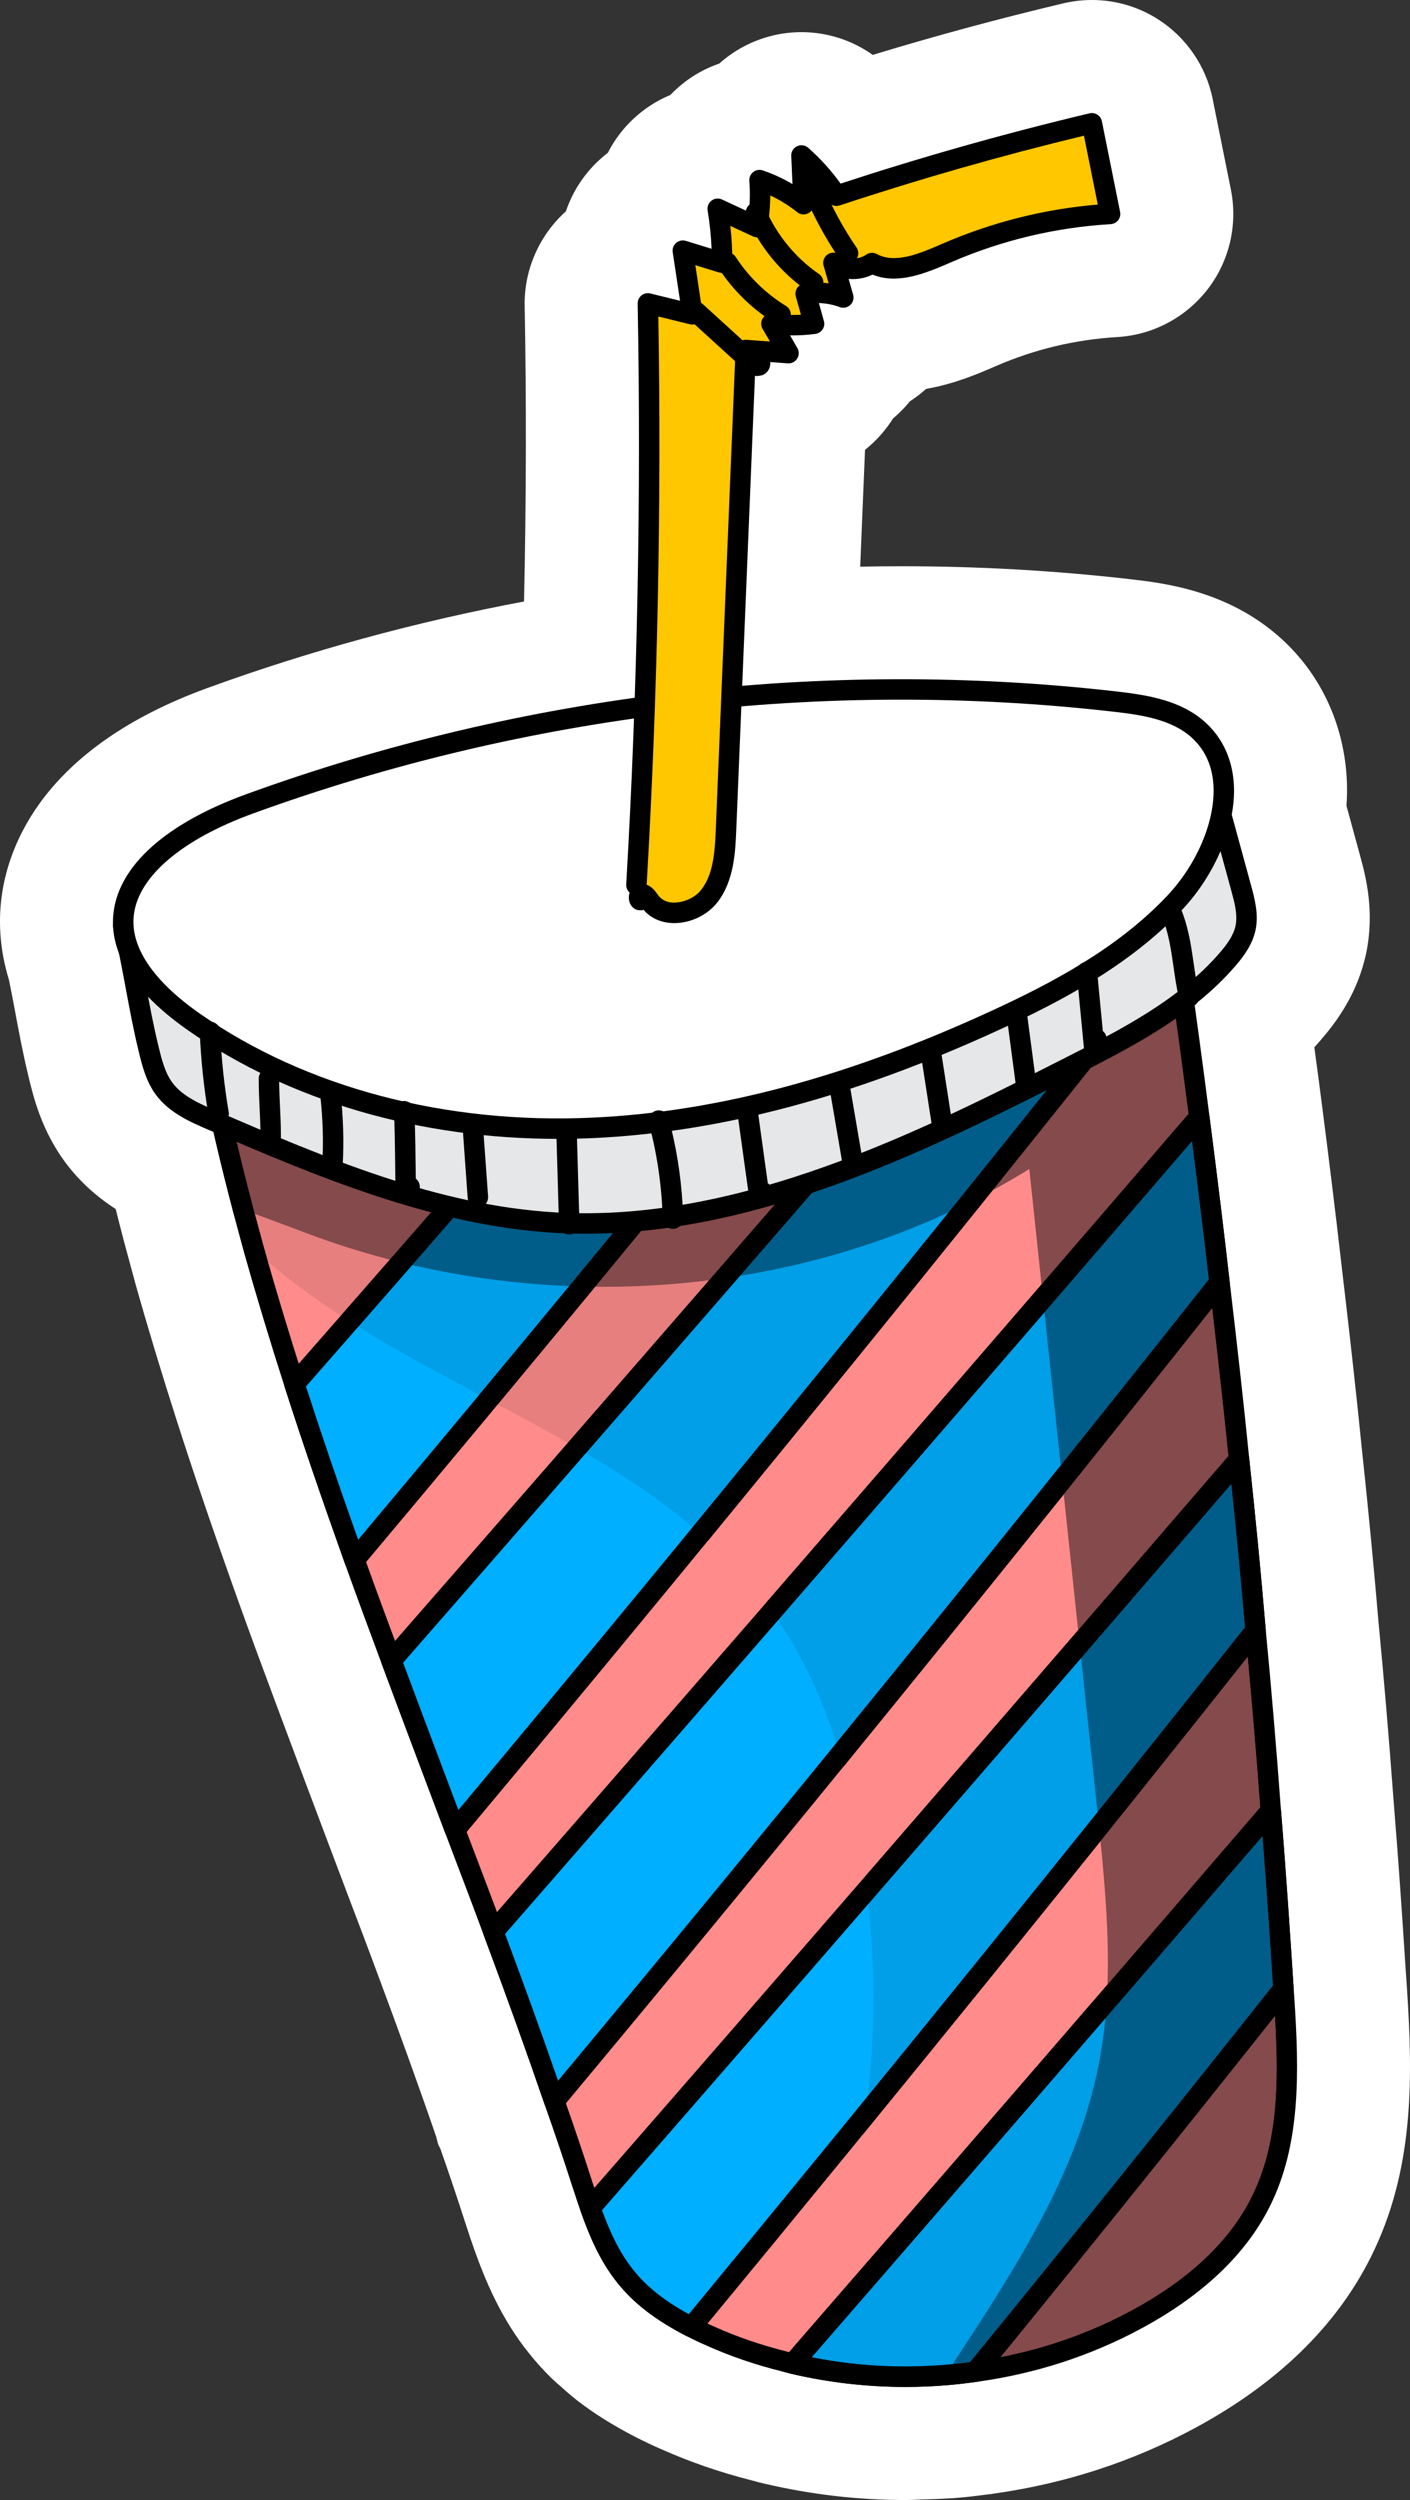 <?xml version="1.0" encoding="UTF-8" standalone="no"?><!-- Generator: Gravit.io --><svg xmlns="http://www.w3.org/2000/svg" xmlns:xlink="http://www.w3.org/1999/xlink" style="isolation:isolate" viewBox="0 0 78.003 138.223" width="78.003pt" height="138.223pt"><rect x="0" y="0" width="78.003" height="138.223" fill="#333333" stroke="none"/><defs><clipPath id="_clipPath_3ox1R2bTjdsiSCcc5nQ8okBxKbM0BCr0"><rect width="78.003" height="138.223"/></clipPath></defs><g clip-path="url(#_clipPath_3ox1R2bTjdsiSCcc5nQ8okBxKbM0BCr0)"><path d=" M 11.471 38.041 C 2.45 41.324 0.467 46.689 0.087 49.597 C -0.11 51.114 0.026 52.649 0.494 54.167 C 0.608 54.722 0.715 55.273 0.815 55.816 C 1.025 56.95 1.264 58.235 1.59 59.576 C 1.855 60.665 2.297 62.488 3.608 64.26 C 4.457 65.405 5.455 66.234 6.401 66.848 C 6.548 67.435 6.701 68.033 6.861 68.642 L 7.477 70.92 C 8.171 73.385 8.931 75.898 9.799 78.606 C 10.743 81.549 11.82 84.705 13.191 88.543 C 13.863 90.423 14.564 92.307 15.264 94.185 C 16.151 96.572 17.047 98.95 17.94 101.32 L 19.234 104.75 C 19.797 106.227 20.357 107.699 20.908 109.191 C 21.485 110.738 22.019 112.189 22.522 113.581 C 23.1 115.182 23.638 116.701 24.134 118.145 L 24.236 118.549 L 24.363 118.805 C 24.832 120.139 25.28 121.463 25.719 122.83 L 25.837 123.188 C 25.969 123.592 26.1 123.988 26.235 124.363 C 26.827 126.029 27.713 128.195 29.288 130.137 C 29.674 130.619 30.099 131.086 30.532 131.507 C 30.703 131.674 30.89 131.838 31.099 132.01 L 31.059 131.977 C 31.344 132.235 31.633 132.488 31.968 132.748 C 32.898 133.461 33.931 134.107 35.166 134.744 C 35.644 134.985 36.107 135.208 36.573 135.408 C 38.156 136.115 39.847 136.698 41.603 137.141 C 41.861 137.215 42.119 137.281 42.36 137.334 C 43.613 137.625 44.893 137.847 46.168 137.996 C 47.473 138.147 48.796 138.223 50.099 138.223 C 50.345 138.223 50.592 138.213 50.839 138.199 L 51.064 138.191 C 51.543 138.178 52.023 138.163 52.509 138.131 L 52.678 138.125 L 52.827 138.113 C 53.451 138.066 54.077 137.988 54.691 137.906 L 54.811 137.896 L 55.012 137.863 C 58.958 137.306 62.699 136.084 66.129 134.23 C 70.646 131.791 73.905 128.629 75.813 124.838 C 78.262 119.979 78.156 114.839 77.834 109.922 L 77.735 108.474 C 77.571 105.912 77.357 102.76 77.099 99.607 C 76.834 96.029 76.554 92.723 76.25 89.57 C 76.171 88.62 76.083 87.646 75.992 86.659 C 75.798 84.543 75.578 82.334 75.328 80.007 C 74.964 76.358 74.552 72.8 74.236 70.132 C 73.885 67.047 73.503 63.96 73.107 60.892 C 72.98 59.894 72.846 58.9 72.71 57.905 C 72.836 57.766 72.96 57.627 73.081 57.484 C 73.926 56.504 75.105 54.94 75.577 52.705 C 76.072 50.348 75.53 48.365 75.24 47.302 L 74.489 44.554 C 74.522 44.098 74.528 43.652 74.511 43.219 C 74.387 40.127 73.098 37.318 70.877 35.305 C 67.937 32.644 64.384 32.236 62.472 32.017 C 58.342 31.545 54.116 31.307 49.911 31.307 C 49.14 31.307 48.364 31.314 47.587 31.33 L 47.854 24.871 C 48.452 24.394 48.979 23.811 49.405 23.137 L 49.407 23.133 C 49.745 22.849 50.057 22.535 50.336 22.188 C 50.651 21.984 50.951 21.756 51.233 21.501 C 52.82 21.226 54.147 20.65 55.107 20.234 C 57.241 19.309 59.498 18.771 61.823 18.635 C 63.786 18.515 65.602 17.555 66.819 15.98 C 68.016 14.42 68.481 12.42 68.095 10.485 L 67.085 5.466 C 66.722 3.667 65.627 2.068 64.082 1.078 C 62.982 0.372 61.71 0 60.403 0 C 59.89 0 59.374 0.058 58.832 0.183 C 55.314 1.017 51.778 1.972 48.28 3.035 C 47.132 2.219 45.755 1.777 44.335 1.777 C 43.321 1.777 42.303 2.009 41.383 2.451 C 40.794 2.734 40.26 3.094 39.79 3.515 C 39.078 3.76 38.411 4.119 37.826 4.581 C 37.56 4.788 37.312 5.014 37.082 5.253 C 36.546 5.475 36.037 5.767 35.573 6.121 C 34.741 6.754 34.084 7.553 33.627 8.448 C 33.522 8.529 33.417 8.613 33.316 8.7 C 32.371 9.518 31.688 10.55 31.306 11.685 C 29.835 13 28.988 14.924 29.025 16.902 C 29.124 22.188 29.112 27.669 28.99 33.256 C 22.997 34.381 17.124 35.984 11.471 38.041 Z " fill="rgb(255,255,255)"/><path d=" M 69.725 121.769 C 68.298 124.607 65.701 126.713 62.89 128.231 C 60.125 129.726 57.081 130.699 53.964 131.127 C 53.42 131.201 52.861 131.273 52.306 131.316 C 49.484 131.544 46.622 131.332 43.85 130.682 C 43.693 130.65 43.538 130.605 43.384 130.56 C 41.985 130.211 40.612 129.749 39.312 129.164 C 38.95 129.01 38.606 128.844 38.248 128.662 C 36.872 127.953 35.572 127.078 34.61 125.877 C 33.711 124.767 33.14 123.432 32.658 122.078 C 32.489 121.611 32.348 121.162 32.193 120.696 C 31.712 119.196 31.202 117.693 30.665 116.174 C 29.609 113.092 28.473 109.959 27.294 106.807 C 26.605 104.937 25.887 103.064 25.17 101.178 C 24.001 98.07 22.819 94.947 21.654 91.81 C 20.963 89.955 20.273 88.1 19.61 86.249 C 18.455 83.012 17.33 79.764 16.291 76.524 C 15.492 74.035 14.737 71.551 14.039 69.071 C 13.84 68.34 13.642 67.595 13.442 66.863 C 12.187 62.095 11.187 57.367 10.557 52.706 C 17.698 55.943 25.537 57.355 33.346 56.982 C 35.224 56.902 37.1 56.707 38.957 56.407 C 39.944 56.25 42.501 55.646 45.61 54.738 C 49.379 53.625 53.975 52.089 57.631 50.383 C 59.124 49.683 60.476 48.955 61.525 48.209 C 63.165 47.076 64.112 45.914 63.952 44.809 C 64.336 47.241 64.689 49.699 65.043 52.143 L 65.05 52.215 C 65.501 55.393 65.938 58.569 66.345 61.758 C 66.737 64.799 67.115 67.852 67.463 70.904 C 67.849 74.162 68.219 77.418 68.545 80.684 C 68.883 83.836 69.193 86.984 69.457 90.143 C 69.777 93.467 70.055 96.786 70.301 100.117 C 70.568 103.391 70.791 106.676 71 109.959 C 71.012 110.119 71.025 110.28 71.036 110.441 C 71.288 114.279 71.46 118.327 69.725 121.769 Z " fill="rgb(255,140,138)"/><path d=" M 11.258 53.633 C 11.856 57.729 12.752 62.023 13.989 66.72 L 14.585 68.923 C 15.247 71.275 16.003 73.776 16.829 76.351 C 17.743 79.201 18.796 82.285 20.143 86.058 C 20.804 87.908 21.493 89.761 22.184 91.613 C 23.058 93.965 23.941 96.308 24.819 98.642 L 26.115 102.074 C 26.693 103.592 27.269 105.102 27.824 106.61 C 29.126 110.09 30.231 113.159 31.2 115.99 C 31.763 117.584 32.265 119.068 32.732 120.523 L 32.846 120.871 C 32.957 121.209 33.066 121.543 33.19 121.886 C 33.61 123.068 34.159 124.424 35.05 125.519 C 35.848 126.517 36.945 127.355 38.507 128.158 C 38.851 128.334 39.184 128.495 39.533 128.644 C 40.772 129.201 42.109 129.659 43.521 130.012 C 43.685 130.058 43.821 130.1 43.959 130.127 C 46.692 130.767 49.48 130.976 52.26 130.753 C 52.807 130.71 53.355 130.639 53.888 130.566 C 56.995 130.14 59.934 129.186 62.621 127.734 C 65.783 126.025 68.004 123.933 69.22 121.516 C 70.837 118.307 70.744 114.618 70.472 110.478 L 70.437 110 C 70.264 107.291 70.028 103.728 69.737 100.162 C 69.478 96.649 69.202 93.39 68.895 90.197 C 68.649 87.267 68.351 84.177 67.983 80.744 C 67.699 77.91 67.366 74.897 66.901 70.971 C 66.585 68.191 66.22 65.203 65.784 61.83 C 65.418 58.967 65.007 55.937 64.49 52.295 L 64.485 52.244 L 64.482 52.214 L 64.374 51.471 C 64.159 49.987 63.944 48.501 63.721 47.019 C 63.276 47.566 62.651 48.118 61.847 48.674 C 60.855 49.38 59.552 50.107 57.871 50.895 C 53.961 52.719 49.133 54.287 45.771 55.281 C 42.741 56.166 40.096 56.798 39.047 56.966 C 37.142 57.272 35.232 57.468 33.37 57.547 C 25.728 57.91 18.106 56.56 11.258 53.633 Z  M 50.097 131.971 C 47.951 131.971 45.814 131.724 43.721 131.231 C 43.57 131.202 43.401 131.154 43.233 131.105 C 41.771 130.74 40.368 130.26 39.08 129.68 C 38.717 129.525 38.36 129.353 37.991 129.165 C 36.281 128.285 35.067 127.352 34.169 126.23 C 33.173 125.003 32.577 123.538 32.125 122.267 C 31.998 121.916 31.886 121.571 31.772 121.223 L 31.656 120.873 C 31.191 119.424 30.693 117.95 30.132 116.362 C 29.164 113.535 28.063 110.476 26.765 107.004 C 26.208 105.497 25.635 103.99 25.059 102.476 L 23.762 99.042 C 22.881 96.705 21.998 94.359 21.123 92.008 C 20.432 90.15 19.741 88.293 19.078 86.439 C 17.727 82.653 16.67 79.557 15.753 76.697 C 14.922 74.109 14.162 71.596 13.495 69.225 L 12.897 67.012 C 11.546 61.881 10.597 57.227 9.996 52.781 C 9.969 52.578 10.054 52.375 10.219 52.252 C 10.384 52.129 10.603 52.106 10.79 52.191 C 17.714 55.33 25.509 56.795 33.318 56.417 C 35.14 56.34 37.005 56.148 38.867 55.849 C 39.882 55.687 42.469 55.066 45.452 54.195 C 48.775 53.213 53.546 51.665 57.392 49.871 C 59.01 49.113 60.255 48.418 61.198 47.748 C 62.751 46.674 63.508 45.687 63.393 44.89 C 63.348 44.583 63.561 44.297 63.867 44.25 C 64.183 44.203 64.463 44.414 64.511 44.721 C 64.856 46.906 65.175 49.111 65.493 51.309 L 65.603 52.06 L 65.607 52.113 L 65.61 52.143 C 66.128 55.789 66.54 58.82 66.905 61.685 C 67.342 65.063 67.708 68.058 68.025 70.84 C 68.49 74.771 68.824 77.791 69.107 80.629 C 69.476 84.064 69.774 87.163 70.021 90.096 C 70.328 93.291 70.605 96.557 70.864 100.075 C 71.156 103.646 71.392 107.214 71.565 109.923 L 71.6 110.4 C 71.873 114.554 71.973 118.565 70.23 122.023 C 68.908 124.652 66.528 126.908 63.158 128.728 C 60.352 130.246 57.284 131.242 54.041 131.687 C 53.485 131.762 52.916 131.836 52.35 131.88 C 51.599 131.94 50.847 131.971 50.097 131.971 Z " fill="rgb(0,0,0)"/><path d=" M 45.61 54.738 C 37.043 65.31 28.381 75.814 19.61 86.249 C 18.455 83.012 17.33 79.764 16.291 76.524 C 21.999 70.017 27.679 63.508 33.346 56.982 C 35.224 56.902 37.1 56.707 38.957 56.407 C 39.944 56.25 42.501 55.646 45.61 54.738 Z " fill="rgb(0,175,255)"/><path d=" M 16.928 76.656 C 17.741 79.181 18.668 81.902 19.813 85.13 C 27.826 75.586 35.97 65.721 44.047 55.769 C 41.768 56.394 39.891 56.83 39.047 56.966 C 37.225 57.26 35.398 57.451 33.613 57.535 C 28.068 63.92 22.512 70.289 16.928 76.656 Z  M 19.61 86.814 L 19.51 86.806 C 19.311 86.769 19.146 86.63 19.078 86.439 C 17.727 82.653 16.67 79.557 15.753 76.697 C 15.693 76.508 15.735 76.301 15.866 76.151 C 21.573 69.645 27.252 63.136 32.919 56.611 C 33.021 56.494 33.166 56.424 33.321 56.417 C 35.14 56.34 37.005 56.148 38.867 55.849 C 39.882 55.687 42.469 55.066 45.452 54.195 C 45.685 54.126 45.943 54.219 46.081 54.426 C 46.218 54.631 46.205 54.902 46.05 55.095 C 37.387 65.783 28.638 76.389 20.043 86.613 C 19.935 86.742 19.775 86.814 19.61 86.814 Z " fill="rgb(0,0,0)"/><path d=" M 65.05 52.215 C 51.966 68.707 38.682 85.035 25.17 101.178 C 24.001 98.07 22.819 94.947 21.654 91.81 C 33.7 78.036 45.693 64.226 57.631 50.383 C 61.442 48.592 64.226 46.636 63.952 44.809 C 64.333 47.269 64.699 49.743 65.05 52.215 Z " fill="rgb(0,175,255)"/><path d=" M 22.301 91.93 C 23.137 94.174 23.98 96.412 24.819 98.642 L 25.358 100.072 C 38.289 84.609 51.438 68.461 64.456 52.054 C 64.217 50.375 63.971 48.695 63.718 47.019 C 62.725 48.232 60.821 49.499 57.981 50.844 C 46.241 64.457 34.238 78.278 22.301 91.93 Z  M 25.17 101.744 L 25.075 101.736 C 24.877 101.701 24.712 101.565 24.641 101.377 L 23.762 99.042 C 22.881 96.705 21.998 94.359 21.123 92.008 C 21.051 91.812 21.091 91.595 21.228 91.438 C 33.264 77.676 45.367 63.739 57.203 50.014 L 57.391 49.871 C 62.876 47.293 63.506 45.645 63.393 44.892 C 63.347 44.585 63.559 44.297 63.867 44.25 C 64.172 44.203 64.464 44.415 64.511 44.722 C 64.893 47.185 65.259 49.662 65.609 52.135 C 65.632 52.289 65.589 52.445 65.493 52.566 C 52.211 69.308 38.79 85.786 25.604 101.541 C 25.495 101.671 25.336 101.744 25.17 101.744 Z " fill="rgb(0,0,0)"/><path d=" M 67.463 70.904 C 55.395 86.14 43.122 101.239 30.665 116.174 C 29.609 113.092 28.473 109.959 27.294 106.807 C 40.364 91.834 53.38 76.827 66.345 61.758 C 66.737 64.799 67.115 67.852 67.463 70.904 Z " fill="rgb(0,175,255)"/><path d=" M 27.942 106.924 C 29.05 109.894 30.014 112.562 30.873 115.041 C 42.973 100.523 55.082 85.621 66.875 70.736 C 66.605 68.377 66.299 65.862 65.945 63.088 C 53.823 77.174 41.044 91.914 27.942 106.924 Z  M 30.665 116.739 L 30.563 116.73 C 30.361 116.693 30.196 116.551 30.13 116.357 C 29.164 113.535 28.063 110.476 26.765 107.004 C 26.691 106.809 26.732 106.591 26.868 106.434 C 40.345 90.996 53.482 75.842 65.916 61.389 C 66.062 61.22 66.291 61.151 66.507 61.216 C 66.721 61.279 66.877 61.463 66.905 61.685 C 67.342 65.063 67.708 68.058 68.025 70.84 C 68.042 70.988 67.999 71.138 67.906 71.255 C 55.853 86.473 43.469 101.707 31.1 116.536 C 30.99 116.666 30.831 116.739 30.665 116.739 Z " fill="rgb(0,0,0)"/><path d=" M 69.457 90.143 C 59.192 103.09 48.781 115.918 38.248 128.662 C 36.872 127.953 35.572 127.078 34.61 125.877 C 33.711 124.767 33.14 123.432 32.658 122.078 C 44.675 108.314 56.623 94.516 68.545 80.684 C 68.883 83.836 69.193 86.984 69.457 90.143 Z " fill="rgb(0,175,255)"/><path d=" M 33.303 122.199 C 33.708 123.302 34.236 124.517 35.05 125.519 C 35.777 126.43 36.755 127.207 38.106 127.946 C 48.839 114.956 59.188 102.182 68.875 89.968 C 68.665 87.484 68.417 84.878 68.12 82.043 C 55.327 96.881 43.928 110.029 33.303 122.199 Z  M 38.248 129.226 L 37.989 129.164 C 36.281 128.285 35.067 127.352 34.169 126.23 C 33.173 125.003 32.577 123.538 32.125 122.267 C 32.057 122.074 32.098 121.86 32.232 121.706 C 43.152 109.199 54.891 95.66 68.116 80.315 C 68.263 80.144 68.5 80.076 68.713 80.144 C 68.929 80.212 69.083 80.4 69.107 80.625 C 69.476 84.064 69.774 87.163 70.021 90.096 C 70.032 90.24 69.989 90.383 69.9 90.494 C 60.08 102.88 49.577 115.842 38.684 129.021 C 38.573 129.155 38.412 129.226 38.248 129.226 Z " fill="rgb(0,0,0)"/><path d=" M 71 109.959 C 65.375 117.055 59.695 124.115 53.964 131.127 C 50.61 131.603 47.16 131.461 43.85 130.682 C 52.693 120.516 61.51 110.332 70.301 100.117 C 70.568 103.391 70.791 106.676 71 109.959 Z " fill="rgb(0,175,255)"/><path d=" M 44.903 130.331 C 47.781 130.902 50.723 130.992 53.667 130.598 C 59.193 123.834 64.829 116.832 70.422 109.777 C 70.274 107.449 70.08 104.521 69.845 101.513 C 61.858 110.79 53.475 120.476 44.903 130.331 Z  M 50.068 131.969 C 47.931 131.969 45.807 131.722 43.72 131.231 C 43.527 131.185 43.372 131.043 43.312 130.854 C 43.251 130.666 43.293 130.459 43.423 130.31 C 52.528 119.843 61.428 109.56 69.872 99.748 C 70.021 99.574 70.259 99.51 70.476 99.579 C 70.693 99.649 70.846 99.844 70.864 100.07 C 71.156 103.646 71.392 107.214 71.565 109.923 C 71.573 110.062 71.53 110.201 71.443 110.31 C 65.755 117.486 60.022 124.609 54.401 131.484 C 54.312 131.595 54.184 131.667 54.043 131.686 C 52.717 131.875 51.39 131.969 50.068 131.969 Z " fill="rgb(0,0,0)"/><path d=" M 38.325 84.426 C 36.506 82.903 34.502 81.579 32.409 80.347 C 35.255 77.08 38.1 73.809 40.938 70.54 C 44.921 69.893 48.814 68.727 52.475 67.035 C 47.755 72.89 43.034 78.693 38.325 84.426 Z " fill="rgb(0,159,232)"/><path d=" M 31.412 79.77 C 30.139 79.045 28.839 78.347 27.534 77.653 C 29.328 75.495 31.126 73.324 32.926 71.143 C 33.084 71.145 33.242 71.145 33.4 71.145 C 35.348 71.145 37.296 71.026 39.227 70.785 C 36.625 73.781 34.02 76.777 31.412 79.77 Z  M 18.854 72.742 C 17.446 71.826 16.092 70.845 14.824 69.764 C 14.743 69.482 14.663 69.201 14.585 68.923 L 14.096 67.114 C 14.991 67.452 15.877 67.769 16.707 68.088 C 18.294 68.697 19.917 69.215 21.565 69.643 C 20.662 70.676 19.758 71.709 18.854 72.742 Z " fill="rgb(230,127,126)"/><path d=" M 14.824 69.764 C 14.559 69.538 14.297 69.307 14.039 69.071 C 13.84 68.34 13.642 67.595 13.442 66.863 C 13.66 66.948 13.878 67.032 14.096 67.114 L 14.585 68.923 C 14.663 69.201 14.743 69.482 14.824 69.764 Z " fill="rgb(0,0,0)"/><path d=" M 26.513 77.111 C 24.247 75.907 21.98 74.696 19.82 73.356 C 20.815 72.219 21.809 71.082 22.802 69.945 C 25.65 70.601 28.564 70.989 31.489 71.107 C 29.829 73.118 28.17 75.12 26.513 77.111 Z " fill="rgb(0,159,232)"/><path d=" M 27.534 77.653 C 27.194 77.472 26.854 77.292 26.513 77.111 C 28.17 75.12 29.829 73.118 31.489 71.107 C 31.967 71.126 32.447 71.138 32.926 71.143 C 31.126 73.324 29.328 75.495 27.534 77.653 Z  M 19.82 73.356 C 19.495 73.154 19.174 72.95 18.854 72.742 C 19.758 71.709 20.662 70.676 21.565 69.643 C 21.977 69.749 22.388 69.85 22.802 69.945 C 21.809 71.082 20.815 72.219 19.82 73.356 Z " fill="rgb(0,0,0)"/><path d=" M 39.178 85.168 C 38.899 84.915 38.614 84.668 38.325 84.426 C 43.034 78.693 47.755 72.89 52.475 67.035 C 53.3 66.654 54.112 66.246 54.912 65.812 C 49.666 72.333 44.414 78.795 39.178 85.168 Z  M 32.409 80.347 C 32.079 80.153 31.747 79.96 31.412 79.77 C 34.02 76.777 36.625 73.781 39.227 70.785 C 39.799 70.714 40.369 70.632 40.938 70.54 C 38.1 73.809 35.255 77.08 32.409 80.347 Z " fill="rgb(0,0,0)"/><path d=" M 46.262 96.376 C 45.494 93.969 44.458 91.663 43.045 89.576 C 48.033 83.832 52.951 78.152 57.781 72.559 C 58.08 75.379 58.378 78.201 58.677 81.022 C 54.563 86.154 50.42 91.278 46.262 96.376 Z " fill="rgb(0,159,232)"/><path d=" M 46.652 97.687 C 46.53 97.247 46.401 96.81 46.262 96.376 C 50.42 91.278 54.563 86.154 58.677 81.022 C 58.734 81.555 58.79 82.086 58.847 82.618 C 54.804 87.657 50.736 92.683 46.652 97.687 Z  M 43.045 89.576 C 42.968 89.461 42.889 89.347 42.81 89.234 C 42.666 89.03 42.519 88.828 42.369 88.63 C 47.533 82.682 52.624 76.803 57.618 71.017 C 57.672 71.531 57.727 72.045 57.781 72.559 C 52.951 78.152 48.033 83.832 43.045 89.576 Z " fill="rgb(0,0,0)"/><path d=" M 48.01 115.887 C 48.414 112.354 48.407 108.767 48.042 105.262 C 51.841 100.884 55.755 96.363 59.808 91.673 C 60.104 94.462 60.402 97.252 60.699 100.043 C 60.705 100.093 60.71 100.143 60.715 100.194 C 56.573 105.354 52.332 110.593 48.01 115.887 Z " fill="rgb(0,159,232)"/><path d=" M 47.711 118.04 C 47.828 117.326 47.927 116.607 48.01 115.887 C 52.332 110.593 56.573 105.354 60.715 100.194 C 60.771 100.726 60.827 101.259 60.881 101.793 C 56.589 107.135 52.191 112.56 47.711 118.04 Z  M 48.042 105.262 C 47.989 104.755 47.928 104.249 47.861 103.746 C 51.664 99.361 55.585 94.831 59.644 90.133 C 59.699 90.646 59.753 91.16 59.808 91.673 C 55.755 96.363 51.841 100.884 48.042 105.262 Z " fill="rgb(0,0,0)"/><path d=" M 50.071 130.839 C 48.335 130.839 46.608 130.669 44.903 130.331 C 50.415 123.994 55.848 117.728 61.149 111.594 C 61.067 112.461 60.945 113.325 60.775 114.184 C 59.571 120.239 56.114 125.495 52.702 130.709 C 51.824 130.796 50.946 130.839 50.071 130.839 Z " fill="rgb(0,159,232)"/><path d=" M 50.108 131.405 C 48.008 131.405 45.904 131.164 43.85 130.682 C 43.693 130.65 43.538 130.605 43.384 130.56 C 43.592 130.291 43.76 130.018 43.886 129.779 C 49.79 122.989 55.608 116.279 61.267 109.728 C 61.246 110.351 61.207 110.974 61.149 111.594 C 55.848 117.728 50.415 123.994 44.903 130.331 C 46.608 130.669 48.335 130.839 50.071 130.839 C 50.946 130.839 51.824 130.796 52.702 130.709 C 52.57 130.912 52.438 131.114 52.306 131.316 L 52.306 131.316 C 51.575 131.375 50.842 131.405 50.108 131.405 Z " fill="rgb(0,0,0)"/><path d=" M 65.159 52.987 C 65.123 52.73 65.086 52.472 65.05 52.215 C 65.046 52.189 65.043 52.163 65.039 52.138 C 65.04 52.139 65.042 52.141 65.043 52.143 L 65.05 52.215 C 65.086 52.472 65.123 52.73 65.159 52.987 L 65.159 52.987 L 65.159 52.987 Z " fill="rgb(0,0,0)"/><path d=" M 61.245 48.403 C 61.341 48.338 61.434 48.274 61.525 48.209 C 61.526 48.21 61.527 48.21 61.527 48.211 C 61.435 48.275 61.341 48.339 61.245 48.403 Z " fill="rgb(0,0,0)"/><path d=" M 64.353 51.332 C 63.557 50.41 62.742 49.508 61.917 48.625 C 62.689 48.078 63.288 47.544 63.718 47.019 C 63.935 48.455 64.146 49.894 64.353 51.332 Z " fill="rgb(0,102,152)"/><path d=" M 65.039 52.138 C 64.812 51.868 64.583 51.599 64.353 51.332 C 64.146 49.894 63.935 48.455 63.718 47.019 C 63.288 47.544 62.689 48.078 61.917 48.625 C 61.787 48.486 61.657 48.348 61.527 48.211 C 63.159 47.073 64.118 45.917 63.952 44.809 C 64.329 47.244 64.692 49.692 65.039 52.138 Z  M 57.631 50.383 C 58.999 49.739 60.235 49.075 61.245 48.403 C 60.24 49.081 58.994 49.744 57.631 50.383 Z " fill="rgb(0,0,0)"/><path d=" M 55.349 130.325 C 60.365 124.178 65.463 117.843 70.533 111.458 C 70.748 115.202 70.708 118.562 69.22 121.516 C 68.004 123.933 65.783 126.025 62.621 127.734 C 60.359 128.957 57.918 129.826 55.349 130.325 Z " fill="rgb(133,74,75)"/><path d=" M 54.798 130.999 C 54.981 130.775 55.165 130.55 55.349 130.325 C 57.918 129.826 60.359 128.957 62.621 127.734 C 65.783 126.025 68.004 123.933 69.22 121.516 C 70.708 118.562 70.748 115.202 70.533 111.458 C 70.708 111.237 70.884 111.016 71.059 110.795 C 71.133 111.948 71.194 113.117 71.194 114.281 C 71.194 116.885 70.887 119.463 69.725 121.769 C 68.298 124.607 65.701 126.713 62.89 128.231 C 60.372 129.593 57.623 130.521 54.798 130.999 Z " fill="rgb(0,0,0)"/><path d=" M 61.267 109.728 C 61.358 107.092 61.146 104.434 60.881 101.793 C 63.642 98.357 66.359 94.956 69.027 91.595 C 69.275 94.271 69.503 97.012 69.72 99.925 C 66.948 103.145 64.127 106.417 61.267 109.728 Z " fill="rgb(133,74,75)"/><path d=" M 69.72 99.925 C 69.503 97.012 69.275 94.271 69.027 91.595 C 69.197 91.381 69.365 91.169 69.535 90.955 C 69.805 93.82 70.044 96.683 70.259 99.553 C 70.112 99.564 69.972 99.631 69.872 99.748 C 69.821 99.807 69.771 99.866 69.72 99.925 Z " fill="rgb(0,0,0)"/><path d=" M 59.644 90.133 C 59.378 87.628 59.112 85.123 58.847 82.618 C 61.598 79.19 64.338 75.755 67.06 72.322 C 67.432 75.498 67.714 78.071 67.958 80.499 C 65.12 83.792 62.352 86.999 59.644 90.133 Z " fill="rgb(133,74,75)"/><path d=" M 67.958 80.499 C 67.714 78.071 67.432 75.498 67.06 72.322 C 67.226 72.113 67.391 71.905 67.556 71.696 C 67.886 74.502 68.203 77.308 68.488 80.121 C 68.347 80.136 68.212 80.203 68.116 80.315 C 68.064 80.376 68.01 80.438 67.958 80.499 Z " fill="rgb(0,0,0)"/><path d=" M 33.4 71.145 C 33.242 71.145 33.084 71.145 32.926 71.143 C 37.265 65.885 41.613 60.569 45.939 55.231 C 48.65 54.426 52.262 53.261 55.579 51.897 C 50.17 58.165 44.709 64.473 39.227 70.785 C 37.296 71.026 35.348 71.145 33.4 71.145 Z  M 21.565 69.643 C 19.917 69.215 18.294 68.697 16.707 68.088 C 15.877 67.769 14.991 67.452 14.096 67.114 L 13.989 66.72 C 12.752 62.023 11.856 57.729 11.258 53.633 C 17.377 56.249 24.113 57.605 30.931 57.605 C 31.309 57.605 31.688 57.601 32.067 57.592 C 28.572 61.614 25.073 65.629 21.565 69.643 Z " fill="rgb(133,74,75)"/><path d=" M 14.096 67.114 C 13.878 67.032 13.66 66.948 13.442 66.863 L 13.442 66.863 C 12.187 62.095 11.187 57.367 10.557 52.706 C 16.953 55.605 23.909 57.041 30.901 57.041 C 31.457 57.041 32.013 57.032 32.57 57.014 C 32.402 57.206 32.234 57.399 32.067 57.592 C 31.688 57.601 31.309 57.605 30.931 57.605 C 24.113 57.605 17.377 56.249 11.258 53.633 C 11.856 57.729 12.752 62.023 13.989 66.72 L 14.096 67.114 L 14.096 67.114 Z  M 45.939 55.231 C 45.976 55.186 46.013 55.14 46.05 55.095 C 46.169 54.947 46.204 54.752 46.152 54.577 C 49.397 53.604 53.171 52.337 56.412 50.931 C 56.134 51.253 55.856 51.575 55.579 51.897 C 52.262 53.261 48.65 54.426 45.939 55.231 Z " fill="rgb(0,0,0)"/><path d=" M 31.489 71.107 C 28.564 70.989 25.65 70.601 22.802 69.945 C 26.414 65.813 30.016 61.677 33.613 57.535 C 35.398 57.451 37.225 57.26 39.047 56.966 C 39.891 56.83 41.768 56.394 44.047 55.769 C 39.87 60.916 35.675 66.039 31.489 71.107 Z " fill="rgb(0,93,138)"/><path d=" M 32.926 71.143 C 32.447 71.138 31.967 71.126 31.489 71.107 C 35.675 66.039 39.87 60.916 44.047 55.769 C 41.768 56.394 39.891 56.83 39.047 56.966 C 37.225 57.26 35.398 57.451 33.613 57.535 C 30.016 61.677 26.414 65.813 22.802 69.945 C 22.388 69.85 21.977 69.749 21.565 69.643 C 25.073 65.629 28.572 61.614 32.067 57.592 C 32.234 57.399 32.402 57.206 32.57 57.014 C 32.828 57.005 33.087 56.995 33.346 56.982 C 35.224 56.902 37.1 56.707 38.957 56.407 C 39.944 56.25 42.501 55.646 45.61 54.738 C 45.789 54.685 45.97 54.632 46.152 54.577 C 46.204 54.752 46.169 54.947 46.05 55.095 C 46.013 55.14 45.976 55.186 45.939 55.231 C 41.613 60.569 37.265 65.885 32.926 71.143 Z " fill="rgb(0,0,0)"/><path d=" M 57.618 71.017 C 57.393 68.889 57.168 66.76 56.943 64.632 C 56.276 65.045 55.599 65.438 54.912 65.812 C 58.17 61.761 61.426 57.688 64.674 53.598 C 65.092 56.57 65.439 59.139 65.752 61.579 C 63.072 64.695 60.36 67.841 57.618 71.017 Z " fill="rgb(133,74,75)"/><path d=" M 65.752 61.579 C 65.439 59.139 65.092 56.57 64.674 53.598 C 64.837 53.394 64.997 53.191 65.159 52.987 C 65.545 55.721 65.92 58.455 66.273 61.196 C 66.137 61.214 66.009 61.281 65.916 61.389 C 65.861 61.452 65.807 61.516 65.752 61.579 Z " fill="rgb(0,0,0)"/><path d=" M 40.938 70.54 C 46.655 63.954 52.348 57.375 57.981 50.844 C 59.593 50.08 60.903 49.342 61.917 48.625 C 62.742 49.508 63.557 50.41 64.353 51.332 C 64.387 51.573 64.422 51.813 64.456 52.054 C 60.471 57.076 56.474 62.074 52.475 67.035 C 48.814 68.727 44.921 69.893 40.938 70.54 Z " fill="rgb(0,93,138)"/><path d=" M 39.227 70.785 C 44.709 64.473 50.17 58.165 55.579 51.897 C 55.856 51.575 56.134 51.253 56.412 50.931 C 56.828 50.75 57.235 50.568 57.631 50.383 L 57.631 50.383 C 58.994 49.744 60.24 49.081 61.245 48.403 C 61.341 48.339 61.435 48.275 61.527 48.211 C 61.657 48.348 61.787 48.486 61.917 48.625 C 60.903 49.342 59.593 50.08 57.981 50.844 C 52.348 57.375 46.655 63.954 40.938 70.54 C 40.369 70.632 39.799 70.714 39.227 70.785 Z  M 52.475 67.035 C 56.474 62.074 60.471 57.076 64.456 52.054 C 64.422 51.813 64.387 51.573 64.353 51.332 C 64.583 51.599 64.812 51.868 65.039 52.138 C 65.043 52.163 65.046 52.189 65.05 52.215 C 65.086 52.472 65.123 52.73 65.159 52.987 C 64.997 53.191 64.837 53.394 64.674 53.598 C 61.426 57.688 58.17 61.761 54.912 65.812 C 54.112 66.246 53.3 66.654 52.475 67.035 Z " fill="rgb(0,0,0)"/><path d=" M 58.677 81.022 C 58.378 78.201 58.08 75.379 57.781 72.559 C 60.532 69.372 63.255 66.214 65.945 63.088 C 66.299 65.862 66.605 68.377 66.875 70.736 C 64.158 74.166 61.424 77.596 58.677 81.022 Z " fill="rgb(0,93,138)"/><path d=" M 58.847 82.618 C 58.79 82.086 58.734 81.555 58.677 81.022 C 61.424 77.596 64.158 74.166 66.875 70.736 C 66.605 68.377 66.299 65.862 65.945 63.088 C 63.255 66.214 60.532 69.372 57.781 72.559 C 57.727 72.045 57.672 71.531 57.618 71.017 C 60.36 67.841 63.072 64.695 65.752 61.579 C 65.807 61.516 65.861 61.452 65.916 61.389 C 66.009 61.281 66.137 61.214 66.273 61.196 C 66.297 61.383 66.321 61.57 66.345 61.758 C 66.737 64.799 67.115 67.852 67.463 70.904 C 67.494 71.168 67.525 71.432 67.556 71.696 C 67.391 71.905 67.226 72.113 67.06 72.322 C 64.338 75.755 61.598 79.19 58.847 82.618 Z " fill="rgb(0,0,0)"/><path d=" M 60.715 100.194 C 60.71 100.143 60.705 100.093 60.699 100.043 C 60.402 97.252 60.104 94.462 59.808 91.673 C 62.514 88.541 65.283 85.333 68.12 82.043 C 68.417 84.878 68.665 87.484 68.875 89.968 C 66.204 93.336 63.481 96.748 60.715 100.194 Z " fill="rgb(0,93,138)"/><path d=" M 60.881 101.793 C 60.827 101.259 60.771 100.726 60.715 100.194 C 63.481 96.748 66.204 93.336 68.875 89.968 C 68.665 87.484 68.417 84.878 68.12 82.043 C 65.283 85.333 62.514 88.541 59.808 91.673 C 59.753 91.16 59.699 90.646 59.644 90.133 C 62.352 86.999 65.12 83.792 67.958 80.499 C 68.01 80.438 68.064 80.376 68.116 80.315 C 68.212 80.203 68.347 80.136 68.488 80.121 C 68.507 80.309 68.526 80.497 68.545 80.684 C 68.883 83.836 69.193 86.984 69.457 90.143 C 69.483 90.414 69.509 90.685 69.535 90.955 C 69.365 91.169 69.197 91.381 69.027 91.595 C 66.359 94.956 63.642 98.357 60.881 101.793 Z " fill="rgb(0,0,0)"/><path d=" M 52.702 130.709 C 56.114 125.495 59.571 120.239 60.775 114.184 C 60.945 113.325 61.067 112.461 61.149 111.594 C 64.091 108.189 66.993 104.825 69.845 101.513 C 70.08 104.521 70.274 107.449 70.422 109.777 C 64.829 116.832 59.193 123.834 53.667 130.598 C 53.345 130.641 53.024 130.678 52.702 130.709 Z " fill="rgb(0,93,138)"/><path d=" M 52.306 131.316 C 52.438 131.114 52.57 130.912 52.702 130.709 C 53.024 130.678 53.345 130.641 53.667 130.598 C 59.193 123.834 64.829 116.832 70.422 109.777 C 70.274 107.449 70.08 104.521 69.845 101.513 C 66.993 104.825 64.091 108.189 61.149 111.594 C 61.207 110.974 61.246 110.351 61.267 109.728 C 64.127 106.417 66.948 103.145 69.72 99.925 C 69.771 99.866 69.821 99.807 69.872 99.748 C 69.972 99.631 70.112 99.564 70.259 99.553 C 70.273 99.741 70.287 99.929 70.301 100.117 C 70.568 103.391 70.791 106.676 71 109.959 C 71.012 110.119 71.025 110.28 71.036 110.441 C 71.044 110.559 71.052 110.677 71.059 110.795 C 70.884 111.016 70.708 111.237 70.533 111.458 C 65.463 117.843 60.365 124.178 55.349 130.325 C 55.165 130.55 54.981 130.775 54.798 130.999 C 54.521 131.046 54.242 131.089 53.964 131.127 C 53.42 131.201 52.861 131.273 52.306 131.316 Z " fill="rgb(0,0,0)"/><path d=" M 6.821 51.18 C 7.376 53.458 7.659 55.689 8.214 57.967 C 8.404 58.748 8.606 59.553 9.084 60.199 C 9.718 61.054 10.741 61.51 11.719 61.93 C 17.827 64.553 24.091 67.215 30.728 67.598 C 40.774 68.176 50.29 63.503 59.264 58.95 C 62.4 57.359 65.62 55.703 67.915 53.037 C 68.355 52.527 68.767 51.961 68.905 51.301 C 69.059 50.571 68.86 49.818 68.664 49.1 C 68.038 46.808 67.411 44.516 66.785 42.225 L 6.821 51.18 L 6.821 51.18 Z " fill="rgb(230,231,232)"/><path d=" M 32.39 68.211 C 31.825 68.211 31.262 68.195 30.695 68.162 C 23.882 67.769 17.302 64.943 11.495 62.449 C 10.55 62.043 9.372 61.536 8.63 60.535 C 8.074 59.785 7.857 58.891 7.665 58.1 C 7.384 56.944 7.169 55.789 6.961 54.67 C 6.756 53.572 6.545 52.435 6.272 51.314 C 6.198 51.011 6.384 50.705 6.688 50.631 C 6.993 50.557 7.297 50.744 7.371 51.047 C 7.651 52.198 7.865 53.35 8.072 54.464 C 8.277 55.566 8.489 56.707 8.764 57.833 C 8.939 58.553 9.119 59.296 9.538 59.862 C 10.099 60.617 11.078 61.039 11.942 61.41 C 17.942 63.986 24.146 66.652 30.76 67.033 C 40.92 67.616 50.952 62.532 59.008 58.445 C 61.925 56.967 65.231 55.289 67.486 52.668 C 67.849 52.248 68.234 51.742 68.352 51.185 C 68.481 50.574 68.288 49.869 68.118 49.248 L 66.239 42.373 C 66.157 42.072 66.335 41.762 66.636 41.68 C 66.941 41.596 67.248 41.775 67.331 42.076 L 69.21 48.95 C 69.402 49.658 69.644 50.539 69.459 51.418 C 69.288 52.226 68.8 52.877 68.344 53.406 C 65.942 56.196 62.529 57.928 59.52 59.455 C 51.785 63.379 42.261 68.211 32.39 68.211 Z " fill="rgb(0,0,0)"/><path d=" M 10.758 56.523 C 17.111 60.949 25.08 62.715 32.816 62.357 C 40.55 61.999 48.083 59.629 55.115 56.389 C 58.716 54.73 62.278 52.789 64.995 49.9 C 67.451 47.291 68.959 42.766 66.302 40.359 C 65.08 39.252 63.337 38.978 61.698 38.791 C 45.583 36.948 29.045 38.9 13.802 44.447 C 6.985 46.927 3.699 51.605 10.758 56.523 Z " fill="rgb(255,255,255)"/><path d=" M 11.081 56.059 C 16.929 60.133 24.654 62.171 32.789 61.792 C 39.706 61.473 46.932 59.537 54.879 55.875 C 58.125 54.379 61.817 52.453 64.583 49.514 C 66.21 47.785 67.211 45.43 67.134 43.514 C 67.089 42.386 66.682 41.466 65.922 40.778 C 64.831 39.79 63.206 39.532 61.634 39.353 C 45.617 37.519 29.144 39.467 13.995 44.978 C 10.086 46.4 7.685 48.432 7.408 50.55 C 7.177 52.319 8.447 54.225 11.081 56.059 Z  M 30.879 62.967 C 23.209 62.967 16.012 60.873 10.435 56.987 C 7.389 54.865 5.993 52.65 6.287 50.403 C 6.625 47.814 9.225 45.51 13.609 43.916 C 28.922 38.344 45.573 36.379 61.763 38.229 C 63.517 38.43 65.342 38.726 66.682 39.94 C 67.66 40.826 68.207 42.047 68.264 43.469 C 68.353 45.673 67.231 48.35 65.407 50.289 C 62.508 53.369 58.697 55.361 55.352 56.902 C 47.271 60.626 39.907 62.595 32.842 62.922 C 32.185 62.952 31.529 62.967 30.879 62.967 Z " fill="rgb(0,0,0)"/><path d=" M 65.779 55.675 C 65.523 55.675 65.289 55.498 65.23 55.236 C 65.088 54.621 65.002 54.022 64.919 53.443 C 64.777 52.465 64.645 51.539 64.266 50.629 C 64.146 50.341 64.281 50.01 64.569 49.89 C 64.859 49.767 65.19 49.906 65.309 50.194 C 65.743 51.236 65.894 52.277 66.038 53.282 C 66.118 53.838 66.201 54.414 66.331 54.982 C 66.401 55.287 66.211 55.591 65.906 55.66 L 65.779 55.675 L 65.779 55.675 Z " fill="rgb(0,0,0)"/><path d=" M 60.546 58.656 L 60.525 58.656 C 60.241 58.645 60.01 58.428 59.984 58.144 L 59.567 53.797 C 59.537 53.486 59.766 53.211 60.076 53.181 C 60.387 53.159 60.663 53.379 60.692 53.689 L 61.01 57.006 C 61.167 57.131 61.253 57.336 61.215 57.548 L 61.104 58.187 C 61.056 58.459 60.82 58.656 60.546 58.656 Z " fill="rgb(0,0,0)"/><path d=" M 56.775 60.607 C 56.492 60.607 56.251 60.398 56.214 60.117 L 55.691 56.171 C 55.65 55.861 55.867 55.576 56.177 55.535 C 56.48 55.496 56.77 55.711 56.812 56.021 L 57.278 59.541 C 57.327 59.629 57.354 59.73 57.35 59.838 L 57.34 60.064 C 57.328 60.357 57.094 60.594 56.801 60.607 L 56.775 60.607 L 56.775 60.607 Z " fill="rgb(0,0,0)"/><path d=" M 52.128 62.816 C 51.855 62.816 51.613 62.617 51.57 62.338 L 50.922 58.162 C 50.874 57.853 51.085 57.564 51.394 57.517 C 51.696 57.467 51.991 57.68 52.039 57.989 L 52.688 62.164 C 52.735 62.473 52.525 62.762 52.216 62.809 L 52.128 62.816 L 52.128 62.816 Z " fill="rgb(0,0,0)"/><path d=" M 47.144 64.701 C 46.873 64.701 46.635 64.506 46.587 64.23 L 45.855 59.952 C 45.802 59.644 46.009 59.352 46.317 59.3 C 46.619 59.246 46.917 59.453 46.97 59.762 L 47.702 64.04 C 47.755 64.348 47.548 64.64 47.24 64.692 L 47.144 64.701 L 47.144 64.701 Z " fill="rgb(0,0,0)"/><path d=" M 42.092 66.605 L 42.017 66.6 C 41.892 66.579 41.479 66.467 41.398 65.879 L 40.767 61.332 C 40.725 61.022 40.941 60.737 41.25 60.694 C 41.557 60.648 41.844 60.867 41.888 61.177 L 42.476 65.42 L 42.555 65.48 C 42.758 65.672 42.81 65.988 42.68 66.252 C 42.581 66.453 42.322 66.605 42.092 66.605 Z " fill="rgb(0,0,0)"/><path d=" M 37.226 67.941 L 37.156 67.937 C 36.878 67.902 36.667 67.67 36.66 67.391 C 36.615 65.605 36.359 63.826 35.896 62.101 C 35.815 61.801 35.993 61.49 36.295 61.41 C 36.6 61.327 36.907 61.509 36.987 61.808 C 37.408 63.374 37.667 64.982 37.76 66.601 C 37.884 66.74 37.937 66.938 37.882 67.131 L 37.771 67.529 C 37.701 67.775 37.477 67.941 37.226 67.941 Z " fill="rgb(0,0,0)"/><path d=" M 31.49 68.252 C 31.186 68.252 30.934 68.01 30.925 67.703 L 30.781 62.744 C 30.773 62.432 31.019 62.172 31.33 62.162 L 31.347 62.162 C 31.651 62.162 31.903 62.404 31.912 62.711 L 32.056 67.67 C 32.065 67.982 31.818 68.243 31.507 68.252 L 31.49 68.252 L 31.49 68.252 Z " fill="rgb(0,0,0)"/><path d=" M 26.437 66.76 C 26.143 66.76 25.895 66.533 25.873 66.234 L 25.603 62.474 C 25.579 62.162 25.814 61.891 26.125 61.869 C 26.44 61.85 26.707 62.08 26.73 62.392 L 27.002 66.154 C 27.024 66.465 26.789 66.736 26.478 66.758 L 26.437 66.76 L 26.437 66.76 Z " fill="rgb(0,0,0)"/><path d=" M 22.539 66.285 L 22.313 66.242 C 22.15 66.171 21.878 65.976 21.873 65.479 C 21.864 64.136 21.841 62.795 21.804 61.453 C 21.795 61.141 22.041 60.881 22.354 60.872 C 22.662 60.879 22.926 61.111 22.935 61.422 C 22.969 62.668 22.991 63.914 23.002 65.161 C 23.091 65.234 23.161 65.329 23.195 65.432 C 23.275 65.674 23.198 65.945 23.001 66.125 C 22.89 66.226 22.708 66.285 22.539 66.285 Z " fill="rgb(0,0,0)"/><path d=" M 18.396 64.959 L 18.364 64.959 C 18.052 64.941 17.813 64.676 17.83 64.363 C 17.899 63.105 17.861 61.836 17.719 60.586 C 17.683 60.276 17.906 59.996 18.216 59.961 C 18.533 59.926 18.807 60.148 18.842 60.459 C 18.991 61.769 19.031 63.104 18.959 64.425 C 18.942 64.726 18.693 64.959 18.396 64.959 Z " fill="rgb(0,0,0)"/><path d=" M 14.976 63.402 C 14.664 63.402 14.411 63.15 14.41 62.84 C 14.408 62.184 14.385 61.723 14.362 61.262 C 14.339 60.785 14.316 60.308 14.313 59.632 C 14.312 59.32 14.564 59.065 14.876 59.064 L 14.878 59.064 C 15.19 59.064 15.442 59.316 15.443 59.628 C 15.445 60.283 15.469 60.744 15.491 61.205 C 15.515 61.683 15.538 62.159 15.541 62.836 C 15.542 63.147 15.29 63.402 14.978 63.402 L 14.976 63.402 L 14.976 63.402 Z " fill="rgb(0,0,0)"/><path d=" M 12.095 62.144 C 11.824 62.144 11.586 61.951 11.538 61.676 C 11.279 60.164 11.116 58.616 11.052 57.074 C 11.039 56.762 11.282 56.498 11.594 56.485 C 11.904 56.469 12.17 56.715 12.183 57.027 C 12.244 58.521 12.402 60.021 12.653 61.484 C 12.706 61.792 12.499 62.084 12.192 62.137 L 12.095 62.144 L 12.095 62.144 Z " fill="rgb(0,0,0)"/><path d=" M 35.207 48.928 C 35.83 38.224 36.042 27.495 35.842 16.775 C 36.663 16.976 37.485 17.178 38.307 17.379 C 38.129 16.205 37.951 15.031 37.774 13.857 C 38.499 14.08 39.224 14.303 39.949 14.525 C 39.949 13.527 39.867 12.528 39.704 11.543 C 40.43 11.881 41.157 12.217 41.884 12.555 C 42.04 11.699 42.085 10.824 42.017 9.957 C 42.899 10.256 43.728 10.709 44.455 11.29 C 44.416 10.392 44.376 9.494 44.337 8.596 C 45.078 9.248 45.733 9.998 46.276 10.822 C 50.924 9.283 55.639 7.946 60.403 6.816 C 60.739 8.487 61.075 10.158 61.411 11.829 C 58.313 12.014 55.247 12.744 52.399 13.978 C 51.066 14.555 49.515 15.241 48.241 14.543 C 47.618 14.974 46.726 14.969 46.106 14.533 C 46.288 15.172 46.471 15.81 46.653 16.45 C 45.992 16.203 45.267 16.13 44.569 16.239 C 44.725 16.793 44.88 17.347 45.035 17.9 C 44.254 18.008 43.457 18.006 42.676 17.894 C 42.991 18.438 43.307 18.982 43.622 19.525 C 42.834 19.467 42.046 19.409 41.258 19.351 C 40.893 28.195 40.528 37.04 40.164 45.885 C 40.111 47.164 40.026 48.535 39.238 49.543 C 38.451 50.553 36.685 50.872 35.947 49.826 C 35.826 49.654 35.695 49.43 35.485 49.439 C 35.275 49.447 35.341 49.889 35.501 49.752 L 35.207 48.928 L 35.207 48.928 Z " fill="rgb(255,199,0)"/><path d=" M 35.775 48.918 C 36.081 49.023 36.266 49.292 36.377 49.453 C 36.638 49.824 37.001 49.899 37.265 49.906 C 37.836 49.902 38.449 49.635 38.793 49.195 C 39.445 48.359 39.544 47.191 39.599 45.861 L 40.692 19.327 C 40.699 19.174 40.768 19.03 40.882 18.928 C 40.996 18.827 41.152 18.775 41.3 18.787 L 42.595 18.883 L 42.187 18.18 C 42.078 17.992 42.086 17.76 42.207 17.58 C 42.327 17.4 42.542 17.308 42.755 17.336 C 43.269 17.408 43.785 17.43 44.309 17.402 L 44.025 16.392 C 43.982 16.236 44.006 16.07 44.094 15.933 C 44.181 15.798 44.322 15.705 44.482 15.681 C 44.934 15.609 45.391 15.605 45.842 15.667 L 45.562 14.687 C 45.496 14.457 45.583 14.211 45.778 14.072 C 45.973 13.933 46.234 13.932 46.431 14.07 C 46.856 14.369 47.495 14.373 47.92 14.078 C 48.096 13.957 48.326 13.945 48.513 14.047 C 49.532 14.604 50.911 14.007 52.128 13.478 C 54.898 12.279 57.775 11.557 60.731 11.31 L 59.965 7.502 C 55.424 8.596 50.882 9.892 46.454 11.359 C 46.213 11.439 45.945 11.348 45.805 11.134 C 45.55 10.748 45.27 10.379 44.966 10.029 L 45.02 11.266 C 45.029 11.486 44.909 11.693 44.711 11.794 C 44.513 11.896 44.275 11.87 44.103 11.732 C 43.642 11.363 43.143 11.054 42.613 10.806 C 42.609 11.426 42.552 12.045 42.441 12.656 C 42.408 12.828 42.299 12.975 42.144 13.057 C 41.989 13.137 41.806 13.141 41.646 13.067 L 40.404 12.491 C 40.478 13.167 40.515 13.848 40.515 14.525 C 40.515 14.705 40.43 14.873 40.285 14.98 C 40.141 15.088 39.955 15.119 39.783 15.066 L 38.467 14.662 L 38.865 17.295 C 38.894 17.482 38.827 17.67 38.688 17.797 C 38.55 17.925 38.356 17.973 38.172 17.93 L 36.42 17.499 C 36.597 27.935 36.379 38.501 35.775 48.918 Z  M 37.305 51.037 L 37.237 51.036 C 36.569 51.019 35.997 50.763 35.607 50.307 C 35.437 50.348 35.243 50.332 35.109 50.248 C 34.804 50.055 34.742 49.676 34.815 49.404 L 34.831 49.35 C 34.707 49.239 34.632 49.074 34.643 48.894 C 35.263 38.248 35.476 27.445 35.276 16.785 C 35.274 16.609 35.352 16.443 35.488 16.333 C 35.625 16.224 35.805 16.183 35.977 16.225 L 37.621 16.629 L 37.215 13.942 C 37.186 13.75 37.257 13.557 37.404 13.43 C 37.551 13.303 37.754 13.261 37.94 13.317 L 39.367 13.756 C 39.336 13.045 39.262 12.335 39.147 11.635 C 39.112 11.429 39.195 11.22 39.362 11.093 C 39.528 10.965 39.752 10.94 39.942 11.03 L 41.432 11.721 C 41.491 11.15 41.498 10.574 41.453 10.002 C 41.438 9.812 41.52 9.629 41.669 9.512 C 41.818 9.394 42.017 9.361 42.198 9.422 C 42.774 9.617 43.322 9.869 43.841 10.178 L 43.773 8.619 C 43.762 8.393 43.889 8.183 44.093 8.085 C 44.298 7.988 44.541 8.021 44.711 8.171 C 45.382 8.762 45.984 9.427 46.502 10.152 C 51.019 8.67 55.65 7.363 60.273 6.266 C 60.424 6.231 60.579 6.258 60.708 6.34 C 60.838 6.423 60.928 6.555 60.958 6.705 L 61.966 11.718 C 61.998 11.878 61.959 12.045 61.859 12.174 C 61.759 12.304 61.609 12.384 61.444 12.393 C 58.396 12.574 55.427 13.282 52.623 14.497 C 51.287 15.076 49.695 15.765 48.268 15.182 C 47.859 15.382 47.395 15.463 46.947 15.42 L 47.197 16.295 C 47.256 16.5 47.193 16.721 47.037 16.865 C 46.88 17.01 46.654 17.054 46.455 16.98 C 46.086 16.842 45.694 16.767 45.302 16.756 L 45.579 17.748 C 45.624 17.905 45.598 18.074 45.508 18.211 C 45.418 18.348 45.274 18.438 45.111 18.461 C 44.645 18.523 44.168 18.551 43.706 18.543 L 44.111 19.242 C 44.217 19.423 44.213 19.647 44.102 19.825 C 43.99 20.003 43.803 20.103 43.58 20.09 L 41.799 19.957 L 40.73 45.908 C 40.681 47.087 40.614 48.701 39.684 49.892 C 39.138 50.592 38.209 51.037 37.305 51.037 Z " fill="rgb(0,0,0)"/><path d=" M 38.504 17.236 C 39.542 18.182 40.58 19.127 41.618 20.071 C 41.717 20.161 41.845 20.258 41.971 20.215 C 42.097 20.171 42.057 19.916 41.934 19.969 L 38.504 17.236 L 38.504 17.236 Z " fill="rgb(255,199,0)"/><path d=" M 41.904 20.792 C 41.683 20.792 41.459 20.691 41.237 20.489 L 38.123 17.654 C 37.893 17.444 37.876 17.087 38.086 16.855 C 38.296 16.625 38.653 16.609 38.885 16.818 L 41.756 19.432 C 41.943 19.371 42.204 19.412 42.356 19.531 C 42.553 19.687 42.648 19.947 42.603 20.211 C 42.56 20.463 42.388 20.669 42.154 20.75 L 41.904 20.792 L 41.904 20.792 Z " fill="rgb(0,0,0)"/><path d=" M 40.225 14.515 C 40.983 15.678 42.001 16.67 43.185 17.397 L 40.225 14.515 L 40.225 14.515 Z " fill="rgb(255,199,0)"/><path d=" M 43.184 17.963 C 43.083 17.963 42.982 17.935 42.889 17.879 C 41.638 17.111 40.553 16.055 39.751 14.823 C 39.58 14.561 39.654 14.211 39.916 14.041 C 40.179 13.869 40.528 13.945 40.698 14.206 C 41.409 15.298 42.371 16.234 43.481 16.916 C 43.746 17.079 43.83 17.428 43.666 17.693 C 43.56 17.867 43.374 17.963 43.184 17.963 Z " fill="rgb(0,0,0)"/><path d=" M 41.82 11.752 C 42.483 13.305 43.594 14.661 44.984 15.615 L 41.82 11.752 L 41.82 11.752 Z " fill="rgb(255,199,0)"/><path d=" M 44.984 16.182 C 44.874 16.182 44.762 16.148 44.664 16.082 C 43.194 15.073 42 13.614 41.3 11.975 C 41.178 11.687 41.312 11.355 41.599 11.232 C 41.886 11.111 42.218 11.244 42.341 11.531 C 42.957 12.975 44.01 14.261 45.305 15.149 C 45.562 15.326 45.627 15.678 45.45 15.935 C 45.341 16.096 45.164 16.182 44.984 16.182 Z " fill="rgb(0,0,0)"/><path d=" M 44.968 10.392 C 45.487 11.66 46.142 12.872 46.915 14.002 L 44.968 10.392 L 44.968 10.392 Z " fill="rgb(255,199,0)"/><path d=" M 46.916 14.567 C 46.735 14.567 46.558 14.481 46.448 14.321 C 45.652 13.158 44.979 11.908 44.444 10.607 C 44.326 10.318 44.464 9.988 44.753 9.87 C 45.042 9.751 45.373 9.891 45.491 10.179 C 45.994 11.406 46.631 12.585 47.382 13.683 C 47.558 13.94 47.492 14.292 47.234 14.469 C 47.137 14.535 47.025 14.567 46.916 14.567 Z " fill="rgb(0,0,0)"/></g></svg>